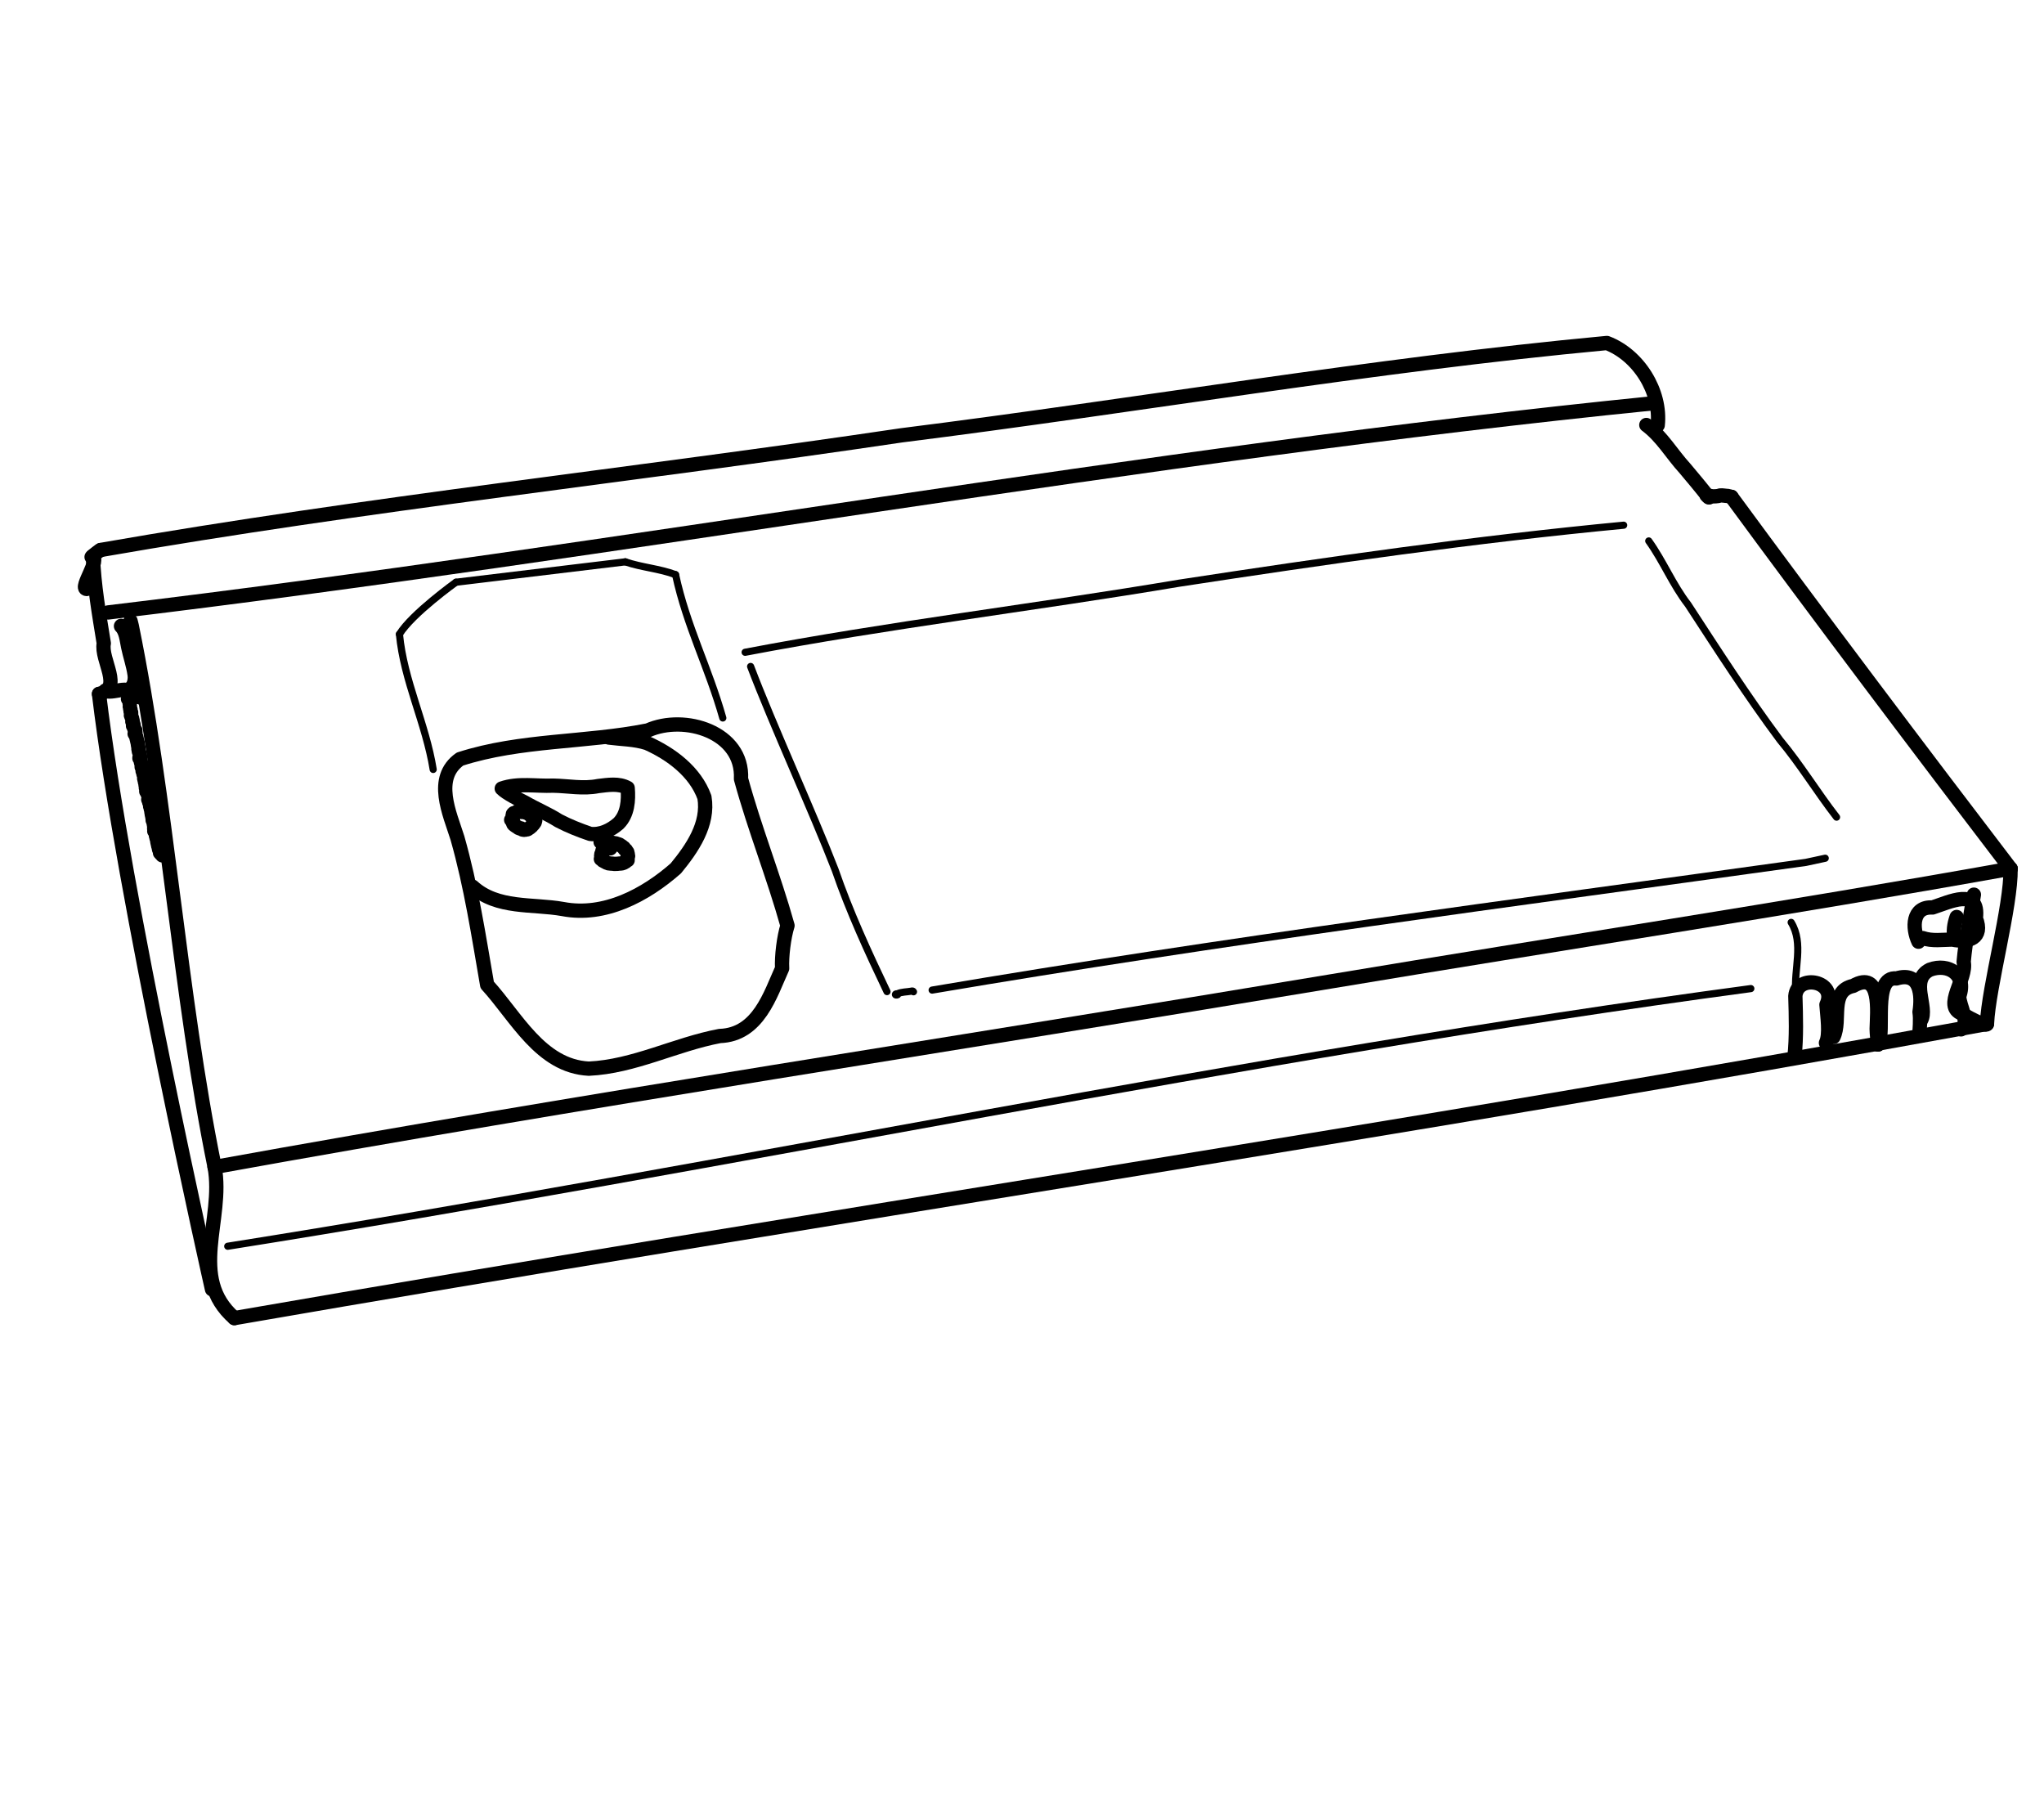 <?xml version="1.0" encoding="UTF-8" standalone="no"?>
<!-- Created by Ashley Blewer - This work is licensed under a Creative Commons Attribution 4.0 International License -->

<svg width="544" height="480" viewBox="0 0 143.933 127" version="1.1" id="svg2490" inkscape:version="1.1.2 (08b2f3d93c, 2022-04-05)" sodipodi:docname="1995-dvcpro-3.svg"
   xmlns:inkscape="http://www.inkscape.org/namespaces/inkscape"
   xmlns:sodipodi="http://sodipodi.sourceforge.net/DTD/sodipodi-0.dtd"
   xmlns="http://www.w3.org/2000/svg"
   xmlns:svg="http://www.w3.org/2000/svg">
   <sodipodi:namedview id="namedview2492" pagecolor="#ffffff" bordercolor="#666666" borderopacity="1.0" inkscape:pageshadow="2" inkscape:pageopacity="0.0" inkscape:pagecheckerboard="0" inkscape:document-units="mm" showgrid="false" units="px" inkscape:zoom="0.90583674" inkscape:cx="279.29978" inkscape:cy="194.84747" inkscape:window-width="1848" inkscape:window-height="1136" inkscape:window-x="72" inkscape:window-y="27" inkscape:window-maximized="1" inkscape:current-layer="layer1" />
   <defs id="defs2487" />
   <g inkscape:label="Layer 1" inkscape:groupmode="layer" id="layer1">
      <g id="g9508" transform="matrix(0.385,0,0,0.385,-325.699,-90.783)">
         <g id="g1696" transform="matrix(1,0,0,-1,38.03,6.043)">
            <path d="m 850.805,-470.793 c -8.532,7.46 -1.84,18.039 -3.608,27.63" style="fill:none;stroke:#000000;stroke-width:2.615;stroke-linecap:round;stroke-linejoin:round;stroke-miterlimit:10;stroke-dasharray:none;stroke-opacity:1" id="path1698" sodipodi:nodetypes="cc" />
         </g>
         <g id="g1700" transform="matrix(1,0,0,-1,38.03,6.043)">
            <path d="m 846.719,-465.527 c 0,0 -16.238,71.762 -20.668,108.879" style="fill:none;stroke:#000000;stroke-width:2.615;stroke-linecap:round;stroke-linejoin:round;stroke-miterlimit:10;stroke-dasharray:none;stroke-opacity:1" id="path1702" sodipodi:nodetypes="cc" />
         </g>
         <g id="g1704" transform="matrix(1,0,0,-1,38.03,6.043)">
            <path d="m 847.197,-443.163 c -6.426,31.462 -8.741,67.522 -15.159,98.979 l -0.219,0.879" style="fill:none;stroke:#000000;stroke-width:2.615;stroke-linecap:round;stroke-linejoin:round;stroke-miterlimit:10;stroke-dasharray:none;stroke-opacity:1" id="path1706" sodipodi:nodetypes="ccc" />
         </g>
         <g id="g1708" transform="matrix(1,0,0,-1,38.03,6.043)">
            <path d="m 833.828,-357.309 v -0.015 l -0.008,-0.016 -0.011,-0.008 -0.008,0.004 -0.004,0.008 -0.004,0.004 -0.004,-0.016 0.012,-0.019 0.004,-0.008 0.007,-0.004 0.004,0.035 0.004,0.028 h 0.02 l 0.019,0.011 h 0.082 l 0.008,0.008 -0.035,0.008 -0.031,0.023 -0.024,0.004 h -0.097 l -0.043,-0.011 0.039,0.015 0.031,0.004 0.008,-0.008 0.004,0.004 0.043,0.004 0.023,-0.012 -0.027,-0.004 v -0.011 l -0.004,0.008 v 0.011 l -0.039,0.012 -0.035,0.02 0.011,-0.012 0.012,0.004 0.008,0.004 0.008,-0.016 h 0.015 -0.039 l -0.031,-0.012 0.024,0.004 h 0.007 l 0.004,-0.012 -0.008,-0.023 h 0.09 l 0.028,0.035 -0.086,-0.015 -0.063,-0.004 -0.015,-0.016 -0.012,0.004 -0.043,0.023 h -0.02 l -0.019,0.012 -0.047,0.012 -0.047,0.027 -0.023,0.008 -0.043,-0.004 -0.028,-0.012 -0.031,0.02 -0.047,0.008 -0.043,0.007 -0.047,0.004 -0.043,0.02 -0.004,-0.031 -0.011,-0.012 -0.051,0.027 -0.094,0.012 -0.027,0.004 -0.016,-0.004 0.039,0.02 -0.039,-0.016 -0.093,0.004 h -0.172 l -0.141,-0.016 -0.094,-0.035 0.016,0.004 -0.074,-0.016 -0.086,-0.015 -0.082,-0.004 h 0.043 l 0.027,-0.012 h -0.063 l -0.078,-0.012 -0.066,-0.004 -0.059,-0.003 -0.054,-0.004 h -0.149 l -0.101,0.004 0.062,-0.02 0.004,-0.019 h -0.027 l 0.008,-0.004 h 0.062 l -0.023,-0.016 h -0.082 l 0.027,-0.004 0.012,0.012 h 0.023 l 0.004,0.019 0.074,-0.004 0.031,0.032 -0.062,-0.016 v -0.023 l -0.027,0.007 -0.004,-0.019 -0.032,0.004 -0.035,0.004 h 0.008 l -0.004,0.011 h 0.008 -0.004 l -0.043,-0.023 0.012,-0.012 -0.02,0.032 -0.058,-0.008 -0.039,-0.035 -0.043,-0.004 -0.016,-0.012 0.02,-0.027 -0.043,0.007 -0.059,-0.023 -0.016,-0.004 -0.011,0.004 -0.008,-0.024 -0.004,0.008 -0.016,0.016 -0.004,-0.004 0.012,-0.016 0.008,-0.019 -0.027,-0.02 v -0.007 l 0.027,0.011 0.012,-0.015 0.011,-0.012 0.012,0.004 0.035,0.004 0.043,0.023 0.004,-0.012 -0.023,0.004 v 0.008 l 0.004,-0.008 v 0.024 l -0.184,-0.047 -0.066,-0.066 h 0.144 l 0.028,-0.047 0.046,-0.028 0.047,-0.035 0.043,-0.086 0.016,-0.09 v -0.078 l 0.008,-0.086 0.004,-0.097 0.023,-0.11 -0.047,-0.09 -0.012,-0.105 0.032,-0.098 -0.008,-0.105 0.016,-0.094 0.003,-0.09 -0.003,-0.078 -0.016,-0.07 0.008,-0.063 0.031,-0.078 0.008,-0.082 0.027,-0.07 -0.004,-0.102 0.035,-0.109 0.035,-0.07 -0.015,-0.075 0.015,-0.101 v -0.09 l 0.016,-0.102 0.063,-0.066 0.035,-0.082 -0.028,-0.109 0.016,-0.09 0.016,-0.063 0.004,-0.078 -0.012,-0.098 -0.043,-0.074 0.016,-0.082 0.043,-0.082 0.035,-0.078 0.035,-0.098 0.031,-0.101 0.055,-0.082 0.023,-0.082 0.004,-0.086 0.024,-0.086 0.023,-0.102 0.031,-0.101 -0.023,-0.09 -0.035,-0.09 0.047,-0.109 0.058,-0.114 0.043,-0.113 0.035,-0.101 0.035,-0.09 -0.086,-0.117 -0.007,-0.133 0.121,-0.106 0.054,-0.109 0.032,-0.106 0.023,-0.109 v -0.133 l 0.102,-0.125 0.093,-0.117 -0.027,-0.117 0.008,-0.106 0.016,-0.093 0.031,-0.086 -0.114,-0.102 -0.043,-0.141 0.122,-0.113 0.046,-0.117 0.024,-0.102 0.031,-0.082 0.067,-0.113 0.046,-0.133 0.008,-0.109 0.016,-0.098 0.023,-0.086 0.028,-0.105 0.027,-0.113 0.027,-0.129 0.012,-0.11 0.039,-0.097 0.031,-0.094 0.016,-0.106 0.008,-0.109 0.023,-0.07 0.008,-0.086 v -0.121 l 0.035,-0.117 0.024,-0.102 0.027,-0.125 0.012,-0.141 -0.012,-0.129 0.016,-0.113 0.031,-0.101 0.012,-0.129 0.023,-0.133 0.027,-0.137 0.047,-0.097 0.051,-0.098 0.027,-0.152 0.036,-0.157 0.015,-0.133 0.027,-0.125 -0.003,-0.125 -0.11,-0.121 -0.008,-0.148 0.102,-0.141 0.066,-0.144 0.047,-0.164 0.039,-0.164 0.028,-0.141 0.035,-0.117 0.031,-0.117 0.035,-0.137 0.035,-0.129 0.032,-0.121 -0.047,-0.109 0.004,-0.122 0.07,-0.109 0.035,-0.117 0.039,-0.106 0.031,-0.097 0.036,-0.09 -0.032,-0.094 -0.007,-0.121 0.058,-0.113 0.031,-0.117 0.032,-0.106 0.015,-0.105 0.024,-0.141 0.062,-0.113 0.043,-0.094 0.004,-0.098 0.008,-0.113 0.019,-0.109 0.024,-0.086 -0.028,-0.071 -0.007,-0.093 0.039,-0.086 0.008,-0.102 0.023,-0.097 0.023,-0.075 0.04,-0.089 0.015,-0.11 -0.004,-0.094 0.035,-0.078 0.012,-0.078 0.024,-0.101 0.042,-0.114 v -0.097 l -0.011,-0.078 0.031,-0.083 0.023,-0.085 0.028,-0.094 0.012,-0.106 -0.024,-0.058 -0.008,-0.078 0.051,-0.094 0.055,-0.098 0.023,-0.097 0.02,-0.102 -0.008,-0.078 -0.07,-0.082 0.004,-0.11 0.113,-0.093 0.051,-0.141 0.05,-0.133 0.032,-0.125 0.07,-0.129 0.07,-0.101 0.016,-0.129 0.019,-0.129 0.028,-0.125 0.043,-0.137 -0.035,-0.129 -0.09,-0.109 0.043,-0.105 0.078,-0.102 0.019,-0.117 0.016,-0.114 0.023,-0.105 0.121,-0.094 0.071,-0.105 -0.039,-0.113 v -0.118 l 0.011,-0.105 0.02,-0.098 -0.02,-0.082 0.059,-0.078 0.047,-0.117 -0.016,-0.098 0.024,-0.094 0.004,-0.078 0.039,-0.07 0.031,-0.047 -0.004,-0.062 0.016,-0.106 0.004,-0.086 0.019,-0.086 0.004,-0.086 0.02,-0.117 0.043,-0.105 -0.008,-0.067 0.004,-0.093 0.019,-0.094 0.008,-0.09 0.035,-0.098 0.031,-0.09 0.012,-0.105 0.012,-0.113 0.023,-0.106 0.024,-0.109 0.031,-0.09 -0.02,-0.121 v -0.125 l 0.063,-0.106 0.031,-0.117 0.039,-0.14 0.035,-0.129 0.032,-0.157 0.019,-0.14 0.031,-0.121 0.012,-0.121 0.008,-0.11 0.019,-0.101 0.004,-0.11 -0.015,-0.097 -0.008,-0.075 0.023,-0.062 0.036,-0.07 0.031,-0.078 0.011,-0.075 0.012,-0.043 -0.066,-0.05 -0.028,-0.09 0.09,-0.059 0.02,-0.086 0.035,-0.082 0.031,-0.07 0.184,-0.067 0.082,-0.086 -0.09,-0.062 -0.012,-0.074 v -0.063 l 0.004,-0.086 -0.031,-0.039 -0.008,-0.054 0.016,-0.094 0.043,-0.102 0.031,-0.117 0.016,-0.086 0.007,-0.074 0.082,-0.07 0.051,-0.094 -0.035,-0.098 0.016,-0.101 0.019,-0.09 0.004,-0.106 0.004,-0.121 0.035,-0.105 0.043,-0.086 v -0.094 l 0.02,-0.109 0.027,-0.098 0.027,-0.094 0.012,-0.078 0.004,-0.066 0.035,-0.078 0.031,-0.082 0.016,-0.082 0.023,-0.071 -0.003,-0.07 0.015,-0.078 0.024,-0.067 0.004,-0.074 0.023,-0.082 0.039,-0.066 0.047,-0.11 0.094,-0.078 0.039,-0.047 v -0.043 l 0.008,-0.05 v -0.047 l 0.015,-0.039 -0.058,-0.039 -0.028,-0.059 0.071,-0.047 0.05,-0.054 0.024,-0.063 0.031,-0.035 0.07,-0.028 0.071,-0.066 0.019,-0.058 0.024,-0.024 0.015,-0.012 0.008,-0.023 0.027,-0.012 0.004,-0.035" style="fill:none;stroke:#000000;stroke-width:2.615;stroke-linecap:round;stroke-linejoin:round;stroke-miterlimit:10;stroke-dasharray:none;stroke-opacity:1" id="path1710" />
         </g>
         <g id="g1712" transform="matrix(1,0,0,-1,38.03,6.043)">
            <path d="m 827.207,-356.039 c 0.647,-0.477 2.428,0.142 3.495,0.149 1.569,-0.174 2.049,1.535 1.859,2.778 -0.238,1.728 -0.84,3.396 -1.188,5.096 -0.267,1.247 -0.376,2.843 -1.29,3.727 l -0.013,0.047 0.028,0.039" style="fill:none;stroke:#000000;stroke-width:2.615;stroke-linecap:round;stroke-linejoin:round;stroke-miterlimit:10;stroke-dasharray:none;stroke-opacity:1" id="path1714" />
         </g>
         <g id="g1716" transform="matrix(1,0,0,-1,38.03,6.043)">
            <path d="m 826.051,-356.648 c 4.505,0.939 0.259,6.228 0.875,9.245 -0.858,5.305 -1.801,10.635 -1.995,16.023 0.105,0.076 1.371,1.109 1.448,1.056" style="fill:none;stroke:#000000;stroke-width:2.615;stroke-linecap:round;stroke-linejoin:round;stroke-miterlimit:10;stroke-dasharray:none;stroke-opacity:1" id="path1718" sodipodi:nodetypes="cccc" />
         </g>
         <g id="g1720" transform="matrix(1,0,0,-1,38.03,6.043)">
            <path d="m 824.691,-331.613 c 1.839,-0.169 -2.326,-5.727 -0.91,-5.848" style="fill:none;stroke:#000000;stroke-width:2.615;stroke-linecap:round;stroke-linejoin:round;stroke-miterlimit:10;stroke-dasharray:none;stroke-opacity:1" id="path1722" />
         </g>
         <g id="g1724" transform="matrix(1,0,0,-1,38.03,6.043)">
            <path d="m 826.379,-330.324 c 48.551,8.481 97.699,13.714 146.477,20.966 42.989,5.4 86.001,12.868 128.99,16.879 5.788,-2.201 9.97,-8.867 9.294,-15.037" style="fill:none;stroke:#000000;stroke-width:2.615;stroke-linecap:round;stroke-linejoin:round;stroke-miterlimit:10;stroke-dasharray:none;stroke-opacity:1" id="path1726" />
         </g>
         <g id="g1728" transform="matrix(1,0,0,-1,38.03,6.043)">
            <path d="m 827.703,-341.754 c 94.447,11.292 188.522,28.808 282.926,38.285" style="fill:none;stroke:#000000;stroke-width:2.615;stroke-linecap:round;stroke-linejoin:round;stroke-miterlimit:10;stroke-dasharray:none;stroke-opacity:1" id="path1730" />
         </g>
         <g id="g1732" transform="matrix(1,0,0,-1,38.03,6.043)">
            <path d="m 1109.059,-307.473 c 2.869,-2.128 4.665,-5.332 7.061,-7.937 1.463,-1.748 2.94,-3.486 4.334,-5.29 -0.148,0.123 -0.283,0.256 -0.407,0.403" style="fill:none;stroke:#000000;stroke-width:2.615;stroke-linecap:round;stroke-linejoin:round;stroke-miterlimit:10;stroke-dasharray:none;stroke-opacity:1" id="path1734" />
         </g>
         <g id="g1736" transform="matrix(1,0,0,-1,38.03,6.043)">
            <path d="m 1120.602,-320.695 c -0.087,0.339 0.3,0.277 0.446,0.159 0.485,0.047 0.999,-0.024 1.461,0.173 0.488,0.056 0.973,-0.079 1.459,-0.088 0.232,-0.037 0.421,-0.171 0.659,-0.163" style="fill:none;stroke:#000000;stroke-width:2.615;stroke-linecap:round;stroke-linejoin:round;stroke-miterlimit:10;stroke-dasharray:none;stroke-opacity:1" id="path1738" />
         </g>
         <g id="g1740" transform="matrix(1,0,0,-1,38.03,6.043)">
            <path d="m 1124.628,-320.617 c 15.276,-20.821 35.371,-47.473 51.057,-67.988" style="fill:none;stroke:#000000;stroke-width:2.615;stroke-linecap:round;stroke-linejoin:round;stroke-miterlimit:10;stroke-dasharray:none;stroke-opacity:1" id="path1742" sodipodi:nodetypes="cc" />
         </g>
         <g id="g1744" transform="matrix(1,0,0,-1,38.03,6.043)">
            <path d="m 1175.685,-388.605 c 0.089,-6.939 -4.006,-21.486 -4.322,-28.395 0,0 0.146,-0.845 -4.611,1.888 -3.503,1.364 1.023,6.357 0.349,9.467 0.372,4.138 1.201,8.117 1.87,12.286" style="fill:none;stroke:#000000;stroke-width:2.615;stroke-linecap:round;stroke-linejoin:round;stroke-miterlimit:10;stroke-dasharray:none;stroke-opacity:1" id="path1746" sodipodi:nodetypes="ccccc" />
         </g>
         <g id="g1748" transform="matrix(1,0,0,-1,38.03,6.043)">
            <path d="m 850.805,-470.793 c 107.117,18.603 213.594,34.26 320.558,53.793" style="fill:none;stroke:#000000;stroke-width:2.615;stroke-linecap:round;stroke-linejoin:round;stroke-miterlimit:10;stroke-dasharray:none;stroke-opacity:1" id="path1750" sodipodi:nodetypes="cc" />
         </g>
         <g id="g1752" transform="matrix(1,0,0,-1,38.03,6.043)">
            <path d="m 1136.156,-423.047 c 0.391,3.707 0.268,7.426 0.159,11.145 0.336,4.168 7.743,2.783 5.688,-1.576 0.159,-2.196 0.668,-5.451 -0.091,-6.994" style="fill:none;stroke:#000000;stroke-width:2.615;stroke-linecap:round;stroke-linejoin:round;stroke-miterlimit:10;stroke-dasharray:none;stroke-opacity:1" id="path1754" />
         </g>
         <g id="g1756" transform="matrix(1,0,0,-1,38.03,6.043)">
            <path d="m 1143.285,-419.391 c 1.485,3.044 -0.813,8.409 3.618,9.352 5.235,2.972 4.359,-4.788 4.285,-7.852 0.01,-0.961 0.145,-1.914 0.25,-2.867" style="fill:none;stroke:#000000;stroke-width:2.615;stroke-linecap:round;stroke-linejoin:round;stroke-miterlimit:10;stroke-dasharray:none;stroke-opacity:1" id="path1758" />
         </g>
         <g id="g1760" transform="matrix(1,0,0,-1,38.03,6.043)">
            <path d="m 1151.437,-420.758 c 1.369,2.229 -1.074,12.536 3.37,12.077 4.415,1.325 4.706,-3.041 4.22,-6.133 0.213,-1.331 0.014,-3.257 -0.039,-4.237" style="fill:none;stroke:#000000;stroke-width:2.615;stroke-linecap:round;stroke-linejoin:round;stroke-miterlimit:10;stroke-dasharray:none;stroke-opacity:1" id="path1762" sodipodi:nodetypes="cccc" />
         </g>
         <g id="g1764" transform="matrix(1,0,0,-1,38.03,6.043)">
            <path d="m 1159.285,-416.352 c 1.412,2.34 -2.167,7.379 1.631,9.27 3.429,1.281 6.777,-0.935 5.373,-4.838 -0.014,-1.791 2.042,-4.837 0.326,-6.071" style="fill:none;stroke:#000000;stroke-width:2.615;stroke-linecap:round;stroke-linejoin:round;stroke-miterlimit:10;stroke-dasharray:none;stroke-opacity:1" id="path1766" />
         </g>
         <g id="g1768" transform="matrix(1,0,0,-1,38.03,6.043)">
            <path d="m 1158.836,-401.965 c -1.191,2.505 -1.179,6.471 2.57,6.261 3.055,0.98 8.621,3.768 7.924,-1.972 1.439,-3.662 -1.318,-4.5 -4.314,-3.896 -1.796,-0.022 -3.668,-0.323 -5.405,0.275" style="fill:none;stroke:#000000;stroke-width:2.615;stroke-linecap:round;stroke-linejoin:round;stroke-miterlimit:10;stroke-dasharray:none;stroke-opacity:1" id="path1770" />
         </g>
         <g id="g1772" transform="matrix(1,0,0,-1,38.03,6.043)">
            <path d="m 1165.816,-397.445 c -0.463,-1.276 -0.682,-2.713 -0.348,-4.047" style="fill:none;stroke:#000000;stroke-width:2.615;stroke-linecap:round;stroke-linejoin:round;stroke-miterlimit:10;stroke-dasharray:none;stroke-opacity:1" id="path1774" />
         </g>
         <g id="g1776" transform="matrix(1,0,0,-1,38.03,6.043)">
            <path d="m 847.197,-443.163 c 66.643,12.085 137.325,22.784 204.299,33.961 41.357,6.902 83.069,13.225 124.189,20.597" style="fill:none;stroke:#000000;stroke-width:2.615;stroke-linecap:round;stroke-linejoin:round;stroke-miterlimit:10;stroke-dasharray:none;stroke-opacity:1" id="path1778" sodipodi:nodetypes="csc" />
         </g>
         <g id="g1780" transform="matrix(1,0,0,-1,38.03,6.043)">
            <path d="m 951.977,-399.012 c -2.528,9.038 -6.035,17.768 -8.504,26.824 0.424,8.569 -10.341,11.86 -17.049,8.864 -11.37,-2.272 -23.232,-1.656 -34.352,-5.239 -4.925,-3.484 -1.881,-9.933 -0.462,-14.446 2.502,-8.796 3.873,-17.852 5.433,-26.847 5.319,-5.817 9.757,-14.867 18.591,-15.322 8.291,0.383 15.848,4.446 23.953,5.974 7.092,0.232 9.266,7.658 11.408,12.357 -0.12,2.17 0.316,5.731 0.982,7.834" style="fill:none;stroke:#000000;stroke-width:2.615;stroke-linecap:round;stroke-linejoin:round;stroke-miterlimit:10;stroke-dasharray:none;stroke-opacity:1" id="path1782" sodipodi:nodetypes="cccccccccc" />
         </g>
         <g id="g1784" transform="matrix(1,0,0,-1,38.03,6.043)">
            <path d="m 894.367,-391.891 c 4.508,-4.117 10.988,-3.105 16.535,-4.097 7.633,-1.453 15.09,2.547 20.645,7.433 2.969,3.602 6.074,8.094 5.238,12.996 -1.687,4.688 -6.105,7.961 -10.508,9.922 -2.254,0.723 -4.648,0.703 -6.972,1.008" style="fill:none;stroke:#000000;stroke-width:2.615;stroke-linecap:round;stroke-linejoin:round;stroke-miterlimit:10;stroke-dasharray:none;stroke-opacity:1" id="path1786" />
         </g>
         <g id="g1788" transform="matrix(1,0,0,-1,38.03,6.043)">
            <path d="m 901.848,-378.621 h -0.036 l -0.062,0.004 0.059,0.012 0.003,0.062 0.02,-0.008 0.016,0.02 0.101,0.031 -0.039,0.023 -0.004,0.02 v -0.012 0.008 -0.004 l 0.016,-0.004 -0.024,-0.008 0.016,-0.003 v 0.011 l 0.004,-0.011 v -0.032 l -0.02,0.008 -0.003,-0.031 -0.004,-0.027 -0.008,0.023 -0.004,-0.016 -0.027,-0.004 -0.02,-0.003 h -0.008 v -0.008 0.015 l 0.094,-0.027 0.039,-0.059 -0.082,-0.019 -0.016,-0.043 -0.019,-0.016 -0.031,-0.051 -0.059,-0.042 -0.012,0.003 0.008,-0.023 -0.027,-0.027 -0.012,-0.02 -0.012,-0.016 0.055,-0.031 0.02,-0.062 -0.043,-0.043 -0.004,-0.047 -0.012,-0.031 0.008,-0.051 -0.035,-0.024 0.062,-0.125 -0.035,-0.046 0.016,-0.071 v -0.051 l 0.003,-0.062 -0.207,-0.055 -0.085,-0.086 0.128,-0.035 0.028,-0.055 0.023,-0.054 0.031,-0.035 0.055,-0.032 0.07,-0.027 0.008,-0.043 -0.015,-0.047 0.004,-0.027 v -0.024 l 0.031,-0.062 -0.024,-0.055 -0.027,-0.047 0.039,-0.047 0.023,-0.054 0.016,-0.051 0.008,-0.066 0.055,-0.047 0.047,0.004 -0.036,-0.036 0.032,-0.039 h 0.035 l 0.027,-0.023 0.059,-0.035 0.031,-0.039 v -0.024 l 0.035,-0.027 0.043,-0.023 0.039,-0.032 0.055,-0.047 0.086,-0.046 0.078,-0.043 0.039,-0.036 0.07,-0.031 0.082,-0.035 0.078,-0.051 0.059,-0.054 0.004,-0.024 0.035,-0.031 0.086,-0.028 0.078,-0.035 0.09,-0.035 0.066,0.028 0.153,-0.012 0.109,-0.063 -0.008,-0.019 0.059,-0.043 0.051,-0.031 0.07,-0.032 -0.012,-0.015 -0.027,-0.008 0.051,-0.02 0.09,-0.007 h 0.074 l 0.074,-0.02 0.059,0.031 0.023,0.012 0.047,-0.004 0.074,-0.012 h 0.07 l 0.055,0.028 0.055,0.004 -0.004,0.007 0.066,0.008 h 0.09 l 0.051,0.012 0.016,0.019 0.035,0.016 0.054,0.008 0.039,0.027 0.024,0.043 0.066,0.035 0.067,0.043 0.043,0.035 0.047,0.02 0.074,0.043 0.07,0.059 0.051,0.043 0.043,0.043 0.039,0.05 0.062,0.055 0.082,0.043 0.032,0.051 0.019,0.062 0.043,0.063 0.055,0.051 0.047,0.05 0.035,0.012 0.051,0.027 0.031,0.067 0.055,0.062 0.058,0.067 0.039,0.058 0.032,0.059 0.05,0.058 -0.008,0.051 0.004,0.055 0.051,0.035 0.012,0.043 0.015,0.039 0.008,0.063 0.004,0.054 0.012,0.016 v 0.07 l -0.008,0.024 -0.055,0.027 -0.156,0.027 -0.027,0.043 0.062,0.039 -0.039,0.039 -0.023,0.036 -0.051,0.109 0.039,0.102 -0.039,0.011 -0.094,0.051 -0.105,0.07 -0.082,0.086 -0.074,0.078 -0.137,0.059 -0.106,0.07 -0.039,0.067 -0.066,0.062 -0.078,0.059 -0.078,0.027 -0.067,0.051 0.004,0.062 -0.058,0.047 -0.129,0.032 -0.102,0.015 -0.082,0.024 -0.047,0.019 -0.07,0.02 -0.027,0.019 -0.047,0.004 -0.09,0.024 -0.059,0.035 -0.062,0.004 h -0.032 l -0.078,0.011 -0.113,0.02 -0.09,0.004 -0.066,0.015 -0.067,0.02 -0.062,-0.027 -0.109,0.007 -0.086,0.039 -0.02,0.004 -0.043,0.008 -0.031,0.008 -0.035,0.008 -0.028,0.008 h 0.024 l -0.043,0.004 -0.067,0.003 -0.043,0.004 h -0.027 l -0.039,-0.015 -0.168,-0.008 -0.039,0.023 0.078,-0.015 0.02,-0.012 0.019,-0.004 0.012,-0.004 -0.016,-0.008 h -0.105 l 0.062,-0.011 h 0.016 l 0.008,0.007 -0.008,0.008 -0.004,-0.011 -0.027,-0.004 -0.008,-0.028 -0.004,-0.004 -0.008,-0.019 -0.004,-0.031 -0.105,-0.024 -0.078,-0.015 0.039,-0.02 0.019,-0.008 0.008,-0.019" style="fill:none;stroke:#000000;stroke-width:2.615;stroke-linecap:round;stroke-linejoin:round;stroke-miterlimit:10;stroke-dasharray:none;stroke-opacity:1" id="path1790" />
         </g>
         <g id="g1792" transform="matrix(1,0,0,-1,38.03,6.043)">
            <path d="m 919.535,-384.871 v -0.004 h -0.008 l 0.043,-0.016 0.016,0.012 -0.09,0.012 -0.07,0.004 -0.051,0.062 -0.004,0.016 -0.137,0.012 -0.058,0.023 0.047,0.004 -0.028,0.023 -0.019,0.016 -0.004,-0.016 -0.004,0.028 0.066,0.027 -0.011,0.016 -0.024,0.023 -0.023,-0.012 -0.047,0.02 -0.047,0.012 -0.152,-0.008 -0.012,-0.008 0.09,-0.004 -0.02,-0.008 0.012,-0.019 0.004,-0.032 0.008,-0.042 -0.039,0.019 -0.032,-0.004 -0.019,-0.004 -0.039,-0.011 0.008,-0.008 -0.024,-0.039 -0.015,-0.047 -0.024,-0.016 -0.035,-0.012 -0.039,-0.023 -0.047,-0.023 -0.051,-0.032 0.016,-0.015 -0.024,-0.028 -0.078,-0.023 -0.05,-0.035 -0.036,-0.035 -0.039,-0.051 -0.086,-0.074 -0.179,-0.051 -0.055,-0.086 0.039,-0.078 -0.031,-0.035 -0.039,-0.067 -0.016,-0.035 0.067,-0.055 0.011,-0.07 -0.101,-0.07 -0.047,-0.078 -0.035,-0.043 -0.02,-0.036 -0.023,-0.046 0.004,-0.075 v -0.05 l -0.024,-0.051 -0.008,-0.11 -0.011,-0.035 0.031,-0.054 0.012,-0.051 -0.024,-0.035 v -0.075 l 0.004,-0.046 0.031,-0.02 0.067,-0.023 0.031,-0.051 -0.043,-0.028 0.012,-0.043 v -0.054 l -0.137,-0.024 -0.031,-0.062 0.125,-0.047 0.066,-0.051 0.07,-0.058 0.047,-0.071 0.051,-0.074 0.067,-0.016 0.062,-0.046 0.078,-0.043 0.082,-0.051 0.078,-0.039 0.121,-0.031 0.039,-0.051 0.071,-0.055 0.09,-0.035 0.097,-0.035 0.121,-0.035 0.086,-0.047 0.125,-0.035 0.11,0.003 0.121,-0.015 0.172,-0.02 0.164,-0.004 0.164,-0.015 0.164,-0.02 0.133,-0.019 0.132,0.011 0.204,0.008 0.207,0.004 0.179,0.027 0.153,0.016 0.257,0.012 0.219,0.031 0.035,0.035 0.118,0.02 0.125,0.031 0.093,0.051 0.047,0.039 -0.012,0.027 0.063,0.031 0.156,0.043 0.09,0.071 0.039,0.039 0.027,0.066 0.141,0.067 0.117,0.054 -0.047,0.063 0.02,0.078 0.016,0.098 0.023,0.105 -0.039,0.098 -0.004,0.051 0.043,0.058 0.031,0.094 0.028,0.078 0.011,0.035 -0.035,0.055 -0.043,0.066 0.004,0.051 0.02,0.07 0.004,0.071 -0.012,0.078 -0.024,0.074 -0.058,0.082 -0.008,0.09 0.008,0.086 -0.078,0.101 -0.071,0.086 -0.054,0.094 -0.043,0.09 -0.121,0.09 -0.129,0.074 -0.024,0.105 -0.051,0.094 -0.07,0.07 -0.082,0.032 -0.09,0.07 -0.09,0.106 -0.113,0.074 -0.098,0.066 -0.113,0.059 -0.121,0.058 -0.055,0.075 -0.101,0.058 -0.164,0.039 -0.149,0.055 -0.144,0.035 -0.125,0.059 -0.149,0.019 -0.168,0.008 -0.144,0.051 -0.145,0.027 -0.129,0.024 -0.125,0.023 -0.125,0.039 -0.093,0.012 -0.172,0.019 -0.168,0.024 -0.067,-0.016 h -0.085 l -0.094,0.035 -0.106,0.028 v -0.008 l -0.093,-0.004 -0.149,0.019 -0.047,0.036 -0.074,-0.008 -0.09,0.008 -0.156,0.003 h -0.172 l -0.051,-0.003 -0.031,-0.008 -0.035,-0.016 -0.059,-0.039 -0.066,-0.027 0.062,-0.028" style="fill:none;stroke:#000000;stroke-width:2.615;stroke-linecap:round;stroke-linejoin:round;stroke-miterlimit:10;stroke-dasharray:none;stroke-opacity:1" id="path1794" />
         </g>
         <g id="g1796" transform="matrix(1,0,0,-1,38.03,6.043)">
            <path d="m 899.715,-373.949 c 3.033,1.058 6.274,0.388 9.404,0.526 2.747,-0.051 5.515,-0.624 8.247,-0.073 1.774,0.204 3.74,0.563 5.379,-0.356 0.186,-2.245 0.012,-4.816 -1.683,-6.493 -1.402,-1.225 -3.268,-2.139 -5.172,-1.901 -1.976,0.678 -3.934,1.447 -5.782,2.418 -1.975,1.259 -4.155,2.148 -6.177,3.324 -1.009,0.497 -3.428,1.729 -4.217,2.555" style="fill:none;stroke:#000000;stroke-width:2.615;stroke-linecap:round;stroke-linejoin:round;stroke-miterlimit:10;stroke-dasharray:none;stroke-opacity:1" id="path1798" sodipodi:nodetypes="ccccccccc" />
         </g>
         <g id="g1800" transform="matrix(1,0,0,-1,38.03,6.043)">
            <path d="m 887.172,-370.461 c -1.348,8.414 -5.371,16.231 -6.172,24.731" style="fill:none;stroke:#000000;stroke-width:1.308;stroke-linecap:round;stroke-linejoin:round;stroke-miterlimit:10;stroke-dasharray:none;stroke-opacity:1" id="path1802" />
         </g>
         <g id="g1804" transform="matrix(1,0,0,-1,38.03,6.043)">
            <path d="m 940.145,-361.051 c -2.637,9.305 -6.594,16.743 -8.645,26.211" style="fill:none;stroke:#000000;stroke-width:1.308;stroke-linecap:round;stroke-linejoin:round;stroke-miterlimit:10;stroke-dasharray:none;stroke-opacity:1" id="path1806" sodipodi:nodetypes="cc" />
         </g>
         <g id="g1808" transform="matrix(1,0,0,-1,38.03,6.043)">
            <path d="m 944.227,-349.035 c 26.295,5.016 52.917,8.18 79.318,12.623 27.039,4.138 54.131,8.023 81.368,10.615" style="fill:none;stroke:#000000;stroke-width:1.308;stroke-linecap:round;stroke-linejoin:round;stroke-miterlimit:10;stroke-dasharray:none;stroke-opacity:1" id="path1810" />
         </g>
         <g id="g1812" transform="matrix(1,0,0,-1,38.03,6.043)">
            <path d="m 1109.5,-328.676 c 2.661,-3.713 4.385,-8.012 7.191,-11.634 5.453,-8.353 10.85,-16.772 16.814,-24.766 3.745,-4.481 6.768,-9.501 10.347,-14.108" style="fill:none;stroke:#000000;stroke-width:1.308;stroke-linecap:round;stroke-linejoin:round;stroke-miterlimit:10;stroke-dasharray:none;stroke-opacity:1" id="path1814" />
         </g>
         <g id="g1816" transform="matrix(1,0,0,-1,38.03,6.043)">
            <path d="m 978.43,-410.809 c 53.086,9.016 106.531,15.934 159.808,23.352 l 3.543,0.762" style="fill:none;stroke:#000000;stroke-width:1.308;stroke-linecap:round;stroke-linejoin:round;stroke-miterlimit:10;stroke-dasharray:none;stroke-opacity:1" id="path1818" />
         </g>
         <g id="g1820" transform="matrix(1,0,0,-1,38.03,6.043)">
            <path d="m 945.231,-351.628 c 4.035,-10.652 11.351,-26.563 15.453,-37.184 2.636,-7.649 6.015,-14.989 9.492,-22.274" style="fill:none;stroke:#000000;stroke-width:1.308;stroke-linecap:round;stroke-linejoin:round;stroke-miterlimit:10;stroke-dasharray:none;stroke-opacity:1" id="path1822" sodipodi:nodetypes="ccc" />
         </g>
         <g id="g1824" transform="matrix(1,0,0,-1,38.03,6.043)">
            <path d="m 972.113,-411.66 c -0.477,-0.211 -0.579,0.221 -0.046,0.175 0.823,0.369 1.722,0.319 2.56,0.478 0.135,0.058 0.328,0.049 0.393,-0.11" style="fill:none;stroke:#000000;stroke-width:1.308;stroke-linecap:round;stroke-linejoin:round;stroke-miterlimit:10;stroke-dasharray:none;stroke-opacity:1" id="path1826" />
         </g>
         <g id="g1828" transform="matrix(1,0,0,-1,38.03,6.043)">
            <path d="m 849.594,-457.652 c 93.021,14.752 185.197,34.599 278.578,47.117" style="fill:none;stroke:#000000;stroke-width:1.308;stroke-linecap:round;stroke-linejoin:round;stroke-miterlimit:10;stroke-dasharray:none;stroke-opacity:1" id="path1830" />
         </g>
         <g id="g1832" transform="matrix(1,0,0,-1,38.03,6.043)">
            <path d="m 1135.547,-398.426 c 2.377,-3.876 0.447,-8.594 0.859,-12.807 -0.538,-2.545 -0.058,-5.232 -0.444,-7.896" style="fill:none;stroke:#000000;stroke-width:1.308;stroke-linecap:round;stroke-linejoin:round;stroke-miterlimit:10;stroke-dasharray:none;stroke-opacity:1" id="path1834" />
         </g>
         <g id="g2120" transform="matrix(1,0,0,-1,38.03,6.043)">
            <path d="m 931.5,-334.84 c -2.971,1.115 -6.202,1.318 -9.187,2.343" style="fill:none;stroke:#000000;stroke-width:1.308;stroke-linecap:round;stroke-linejoin:round;stroke-miterlimit:10;stroke-dasharray:none;stroke-opacity:1" id="path2122" sodipodi:nodetypes="cc" />
         </g>
         <g id="g2124" transform="matrix(1,0,0,-1,38.03,6.043)">
            <path d="m 881,-345.73 c 2.305,3.754 10.339,9.504 10.339,9.504" style="fill:none;stroke:#000000;stroke-width:1.308;stroke-linecap:round;stroke-linejoin:round;stroke-miterlimit:10;stroke-dasharray:none;stroke-opacity:1" id="path2126" sodipodi:nodetypes="cc" />
         </g>
         <g id="g2128" transform="matrix(1,0,0,-1,38.03,6.043)">
            <path d="m 891.339,-336.226 30.973,3.729 v 0" style="fill:none;stroke:#000000;stroke-width:1.308;stroke-linecap:round;stroke-linejoin:round;stroke-miterlimit:10;stroke-dasharray:none;stroke-opacity:1" id="path2130" sodipodi:nodetypes="ccc" />
         </g>
      </g>
   </g>
</svg>

